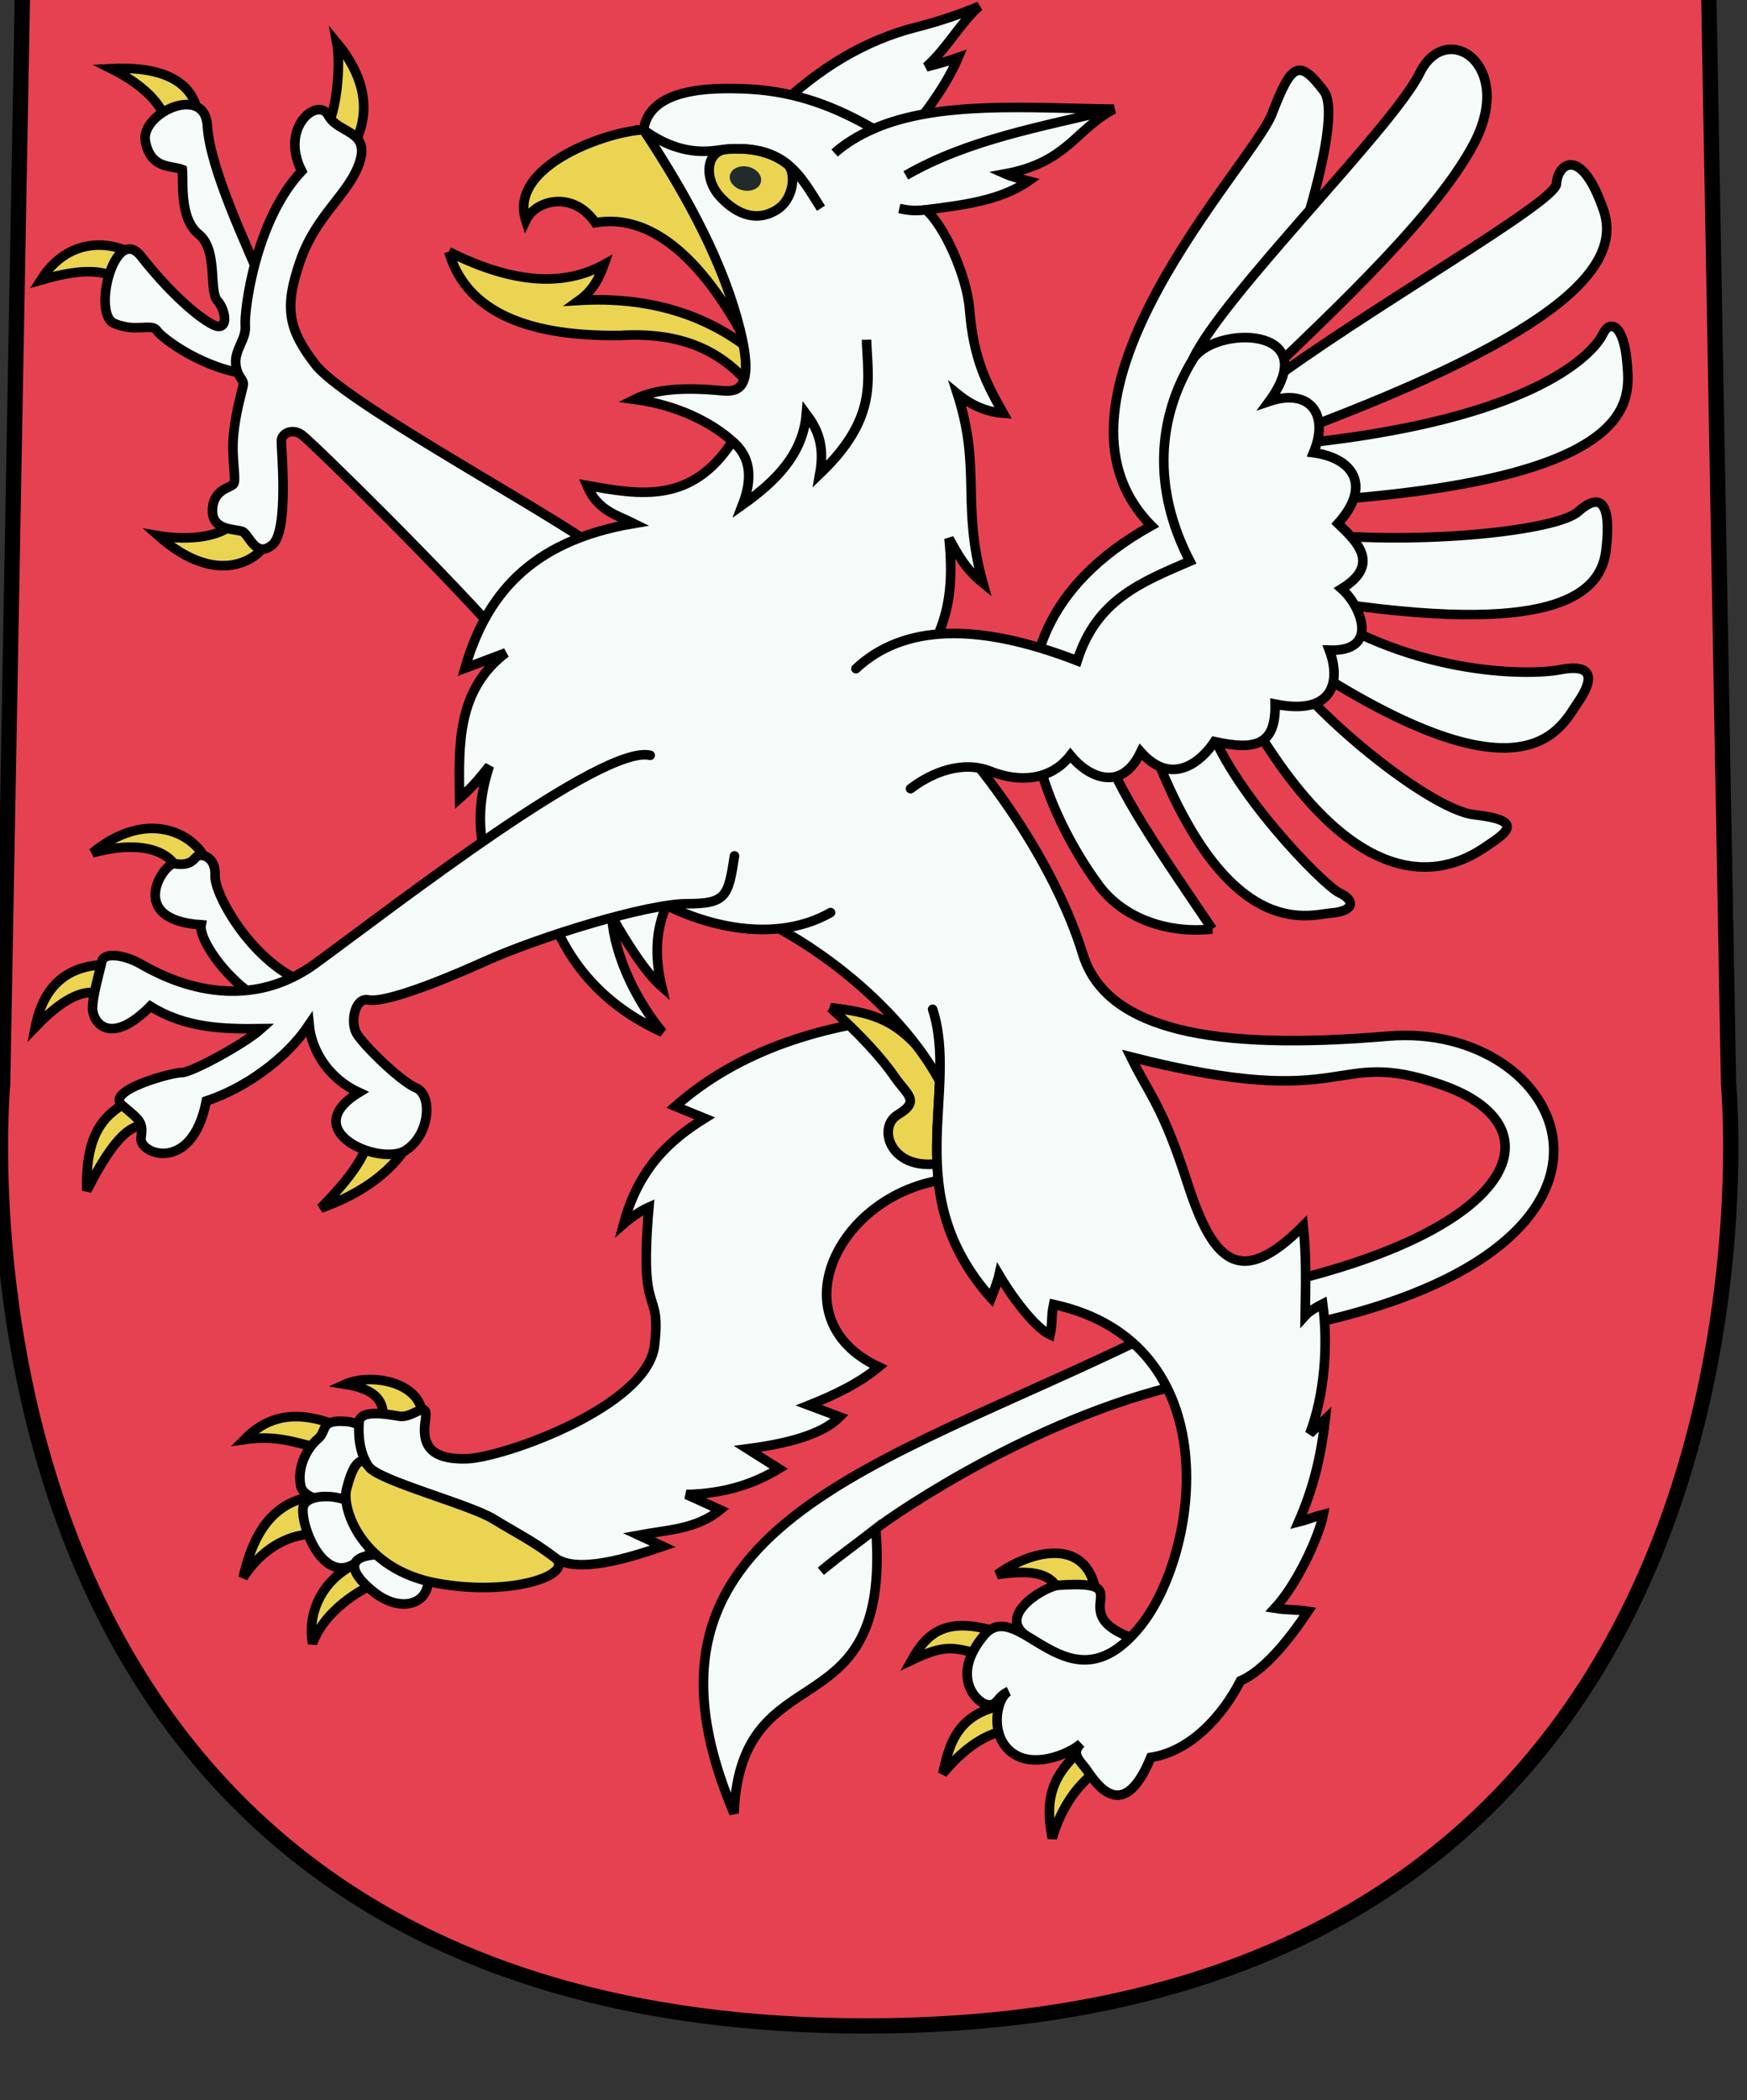 <?xml version="1.0" encoding="UTF-8" standalone="no"?>
<!-- Created with Inkscape (http://www.inkscape.org/) -->

<svg
   xmlns:dc="http://purl.org/dc/elements/1.1/"
   xmlns:cc="http://creativecommons.org/ns#"
   xmlns:rdf="http://www.w3.org/1999/02/22-rdf-syntax-ns#"
   xmlns:svg="http://www.w3.org/2000/svg"
   xmlns="http://www.w3.org/2000/svg"
   xmlns:sodipodi="http://sodipodi.sourceforge.net/DTD/sodipodi-0.dtd"
   xmlns:inkscape="http://www.inkscape.org/namespaces/inkscape"
   width="96.674mm"
   height="116.163mm"
   viewBox="0 0 96.674 116.163"
   version="1.1"
   id="svg18239"
   inkscape:version="0.92.3 (2405546, 2018-03-11)"
   sodipodi:docname="COA Caingorn.svg">
  <rect x="0" y="0" width="96.674" height="116.163" fill="#333333" stroke="none"/>
  <defs
     id="defs18233" />
  <sodipodi:namedview
     id="base"
     pagecolor="#ffffff"
     bordercolor="#666666"
     borderopacity="1.0"
     inkscape:pageopacity="0.0"
     inkscape:pageshadow="2"
     inkscape:zoom="0.49497475"
     inkscape:cx="409.23467"
     inkscape:cy="237.27254"
     inkscape:document-units="mm"
     inkscape:current-layer="layer1"
     showgrid="false"
     fit-margin-top="0"
     fit-margin-left="0"
     fit-margin-right="0"
     fit-margin-bottom="0"
     inkscape:window-width="1920"
     inkscape:window-height="1017"
     inkscape:window-x="-4"
     inkscape:window-y="-4"
     inkscape:window-maximized="1" />
  <g
     inkscape:label="Layer 1"
     inkscape:groupmode="layer"
     id="layer1"
     transform="translate(378.688,-108.895)">
    <g
       transform="matrix(0.282,0,0,0.282,-885.699,-4439.36)"
       id="g15745">
      <path
         sodipodi:nodetypes="ccsccsc"
         id="path3319-7-4-83-7-0-9-1-3-6"
         d="m 1802.421,16121.364 -3.99,219.806 c 0,0 -17.478,184.796 169.364,184.796 186.792,0 169.309,-184.796 169.309,-184.796 l -3.99,-219.806 c 0,0 -110.197,-4 -165.319,-4 -55.141,0 -165.374,4 -165.374,4 z"
         style="fill:#e64151;fill-opacity:1;stroke:#000000;stroke-width:3;stroke-miterlimit:4;stroke-dasharray:none"
         inkscape:connector-curvature="0" />
      <g
         style="stroke-width:0.973"
         id="use15640"
         transform="matrix(1.028,-0.013,0.013,1.027,146.246,-908.421)">
        <path
           d="m 1454.094,16884.087 c -4.925,-1.246 -8.225,-2.622 -14.276,-1.825 3.959,-3.902 9.233,-6.053 17.885,-2.36 m -17.3,-173.111 c -3.219,3.725 -10.761,3.41 -14.815,2.66 11.587,10.512 19.466,4.209 20.486,1.697 m 12.311,-78.615 c 2.385,-3.573 3.166,-12.736 2.472,-16.799 10.034,12.457 1.888,21.208 1.208,22.001 m -34.298,-8.29 c -1.441,-4.046 -6.374,-7.441 -10.048,-9.312 15.991,-0.599 16.204,7.922 16.434,8.941 m -16.445,30.807 c -3.802,-2.002 -9.958,-0.639 -13.93,0.469 6.772,-10.419 17.631,-5.867 18.869,-3.459 m 172.656,259.344 c 0.169,-6.703 -5.122,-7.317 -12.102,-6.369 5.618,-4.104 17.738,-7.954 18.936,4.671 m -22.653,10.399 c -4.925,-1.246 -6.398,-1.902 -12.796,1.043 2.96,-5.156 6.743,-8.596 17.171,-4.879 m 1.952,18.467 c -5.169,0.08 -10.024,4.069 -13.5,8.184 1.37,-5.463 2.654,-12.043 13.543,-13.201 m 15.906,12.97 c -4.277,3.056 -7.16,7.666 -8.701,12.827 -0.929,-5.554 -1.265,-11.133 6.012,-17 m -132.7,-64.568 c 0.074,-2.429 0.012,-5.594 -7.152,-6.843 4.97,-2.159 14.822,-0.207 14.645,6.496 m -21.11,22.017 c -5.169,0.08 -10.047,2.981 -13.5,8.183 1.37,-5.462 4.193,-14.306 13.693,-15.363 m 12.282,16.469 c -5.599,2.174 -11.143,6.699 -12.867,11.649 -0.929,-5.554 1.653,-11.918 8.249,-15.067 m 4.004,-81.754 c -1.029,2.816 -1.816,5.909 -9.645,13.682 9.915,-3.289 16.153,-9.131 18.335,-15.049 m -44.849,-49.8 c -1.037,-3.075 -5.963,-6.189 -16.197,-3.539 12.136,-9.696 22.219,-1.719 22.331,4.381 m -15.655,42.934 c -4.554,2.396 -8.733,5.528 -8.572,17.161 7.282,-13.868 10.255,-12.482 13.554,-12.248 m -7.753,-30.82 c -8.07,-0.484 -13.407,3.04 -15.227,11.693 6.194,-6.302 10.44,-7.47 13.58,-5.724"
           style="color:#000000;display:inline;overflow:visible;visibility:visible;opacity:1;fill:#ead452;fill-opacity:1;fill-rule:evenodd;stroke:#000000;stroke-width:1.825;stroke-linecap:butt;stroke-linejoin:miter;stroke-miterlimit:4;stroke-dasharray:none;stroke-dashoffset:0;stroke-opacity:1;marker:none"
           id="path15642"
           inkscape:connector-curvature="0" />
        <path
           d="m 1460.284,16892.107 c 0.22,2.805 -9.129,2.812 -9.815,-0.93 -0.686,-3.74 1.502,-7.331 3.38,-8.851 1.932,-1.565 0.304,-3.709 5.364,-3.282 5.158,0.433 1.566,3.905 5.736,8.863 -4.519,-0.78 -4.664,4.2 -4.664,4.2 z"
           style="color:#000000;display:inline;overflow:visible;visibility:visible;opacity:1;fill:#f5fbf8;fill-opacity:1;fill-rule:evenodd;stroke:#000000;stroke-width:1.825;stroke-linecap:butt;stroke-linejoin:miter;stroke-miterlimit:4;stroke-dasharray:none;stroke-dashoffset:0;stroke-opacity:1;marker:none"
           id="path15644"
           inkscape:connector-curvature="0" />
        <path
           sodipodi:nodetypes="ccccccccccc"
           d="m 1443.893,16678.888 c -8.884,-0.832 -17.02,-7.058 -18.07,-8.622 -1.017,-1.514 -3.97,0.377 -8.15,-1.479 -4.27,-1.9 0.43,-19.159 5.318,-12.727 4.837,6.366 10.342,11.551 13.491,13.198 3.148,1.645 2.593,-2.699 0.965,-4.546 -1.677,-1.902 0.29,-9.693 -3.401,-12.731 -3.742,-3.082 -2.78,-10.318 -2.984,-12.404 -2.042,-0.857 -6.03,-0.07 -6.986,-5.489 -0.938,-5.319 11.494,-10.969 11.872,-2.783 0.379,8.191 7.289,23.031 9.586,28.934"
           style="color:#000000;display:inline;overflow:visible;visibility:visible;opacity:1;fill:#f5fbf8;fill-opacity:1;fill-rule:evenodd;stroke:#000000;stroke-width:1.825;stroke-linecap:butt;stroke-linejoin:miter;stroke-miterlimit:4;stroke-dasharray:none;stroke-dashoffset:0;stroke-opacity:1;marker:none"
           id="path15646"
           inkscape:connector-curvature="0" />
        <path
           sodipodi:nodetypes="ccccccccccccccccc"
           d="m 1492.599,16731.803 c -11.085,-13.261 -37.556,-39.984 -39.428,-41.316 -1.801,-1.282 -3.832,-0.266 -3.869,1.167 -0.036,1.43 1.246,17.142 -1.947,19.787 -3.255,2.695 -4.454,-2.098 -5.703,-2.599 -1.288,-0.518 -5.673,-0.211 -5.667,-3.929 0.01,-4.142 3.448,-4.414 4.057,-5.112 0.664,-0.758 -0.298,-4.685 0.116,-9.093 0.413,-4.409 1.689,-8.337 1.983,-9.738 0.273,-1.3 -1.2,-1.531 -1.357,-4.239 -0.158,-2.711 2.11,-4.592 1.913,-7.206 -0.198,-2.629 2.105,-20.032 11.14,-29.37 -4.17,-8.5 3.348,-14.178 5.185,-10.603 1.837,3.576 7.888,2.9 5.93,8.937 -1.959,6.034 -8.386,9.9 -11.597,18.788 -3.2,8.855 -2.547,12.974 2.611,19.834 5.168,6.873 38.774,25.692 51.411,34.426 l 12.422,7.967"
           style="color:#000000;display:inline;overflow:visible;visibility:visible;opacity:1;fill:#f5fbf8;fill-opacity:1;fill-rule:evenodd;stroke:#000000;stroke-width:1.825;stroke-linecap:butt;stroke-linejoin:miter;stroke-miterlimit:4;stroke-dasharray:none;stroke-dashoffset:0;stroke-opacity:1;marker:none"
           id="path15648"
           inkscape:connector-curvature="0" />
        <path
           d="m 1614.521,16923.988 c -23.136,-5.358 -1.613,-12.984 -19.716,-11.935 -2.335,0.137 -11.367,5.206 -6.664,9.216 4.643,3.959 13.998,10.353 26.38,2.719 z"
           style="color:#000000;display:inline;overflow:visible;visibility:visible;opacity:1;fill:#f5fbf8;fill-opacity:1;fill-rule:evenodd;stroke:#000000;stroke-width:1.825;stroke-linecap:butt;stroke-linejoin:miter;stroke-miterlimit:4;stroke-dasharray:none;stroke-dashoffset:0;stroke-opacity:1;marker:none"
           id="path15650"
           inkscape:connector-curvature="0" />
        <path
           d="m 1569.482,16802.949 c -18.608,1.282 -34.463,6.293 -46.594,16.716 1.855,0.787 3.71,1.574 5.565,2.361 -6.714,4.058 -12.714,9.366 -15.705,19.946 0,0 2.416,-2.08 4.859,-3.12 -2.234,22.238 2.23,14.845 0.735,26.419 -1.501,11.673 -29.155,21.078 -36.138,21.194 -6.993,0.117 -8.544,-2.844 -7.787,-7.354 0.756,-4.499 -2.176,-0.431 -4.972,-0.937 -2.7,-0.49 -7.495,-1.36 -7.678,1.047 -0.184,2.409 -0.086,5.701 1.712,8.486 1.766,2.733 19.201,7.464 23.746,10.365 3.856,2.461 7.429,4.238 11.518,7.452 4.132,3.249 13.971,0.345 20.688,-1.86 -1.53,-0.732 -3.059,-1.463 -4.589,-2.195 5.384,-0.942 11.041,-0.936 15.631,-4.643 -2.136,-1.004 -4.272,-2.008 -6.409,-3.012 7.231,-0.04 12.913,-1.86 17.709,-4.697 -1.985,-1.29 -3.969,-2.58 -5.954,-3.87 9.687,-1.128 15,-3.217 17.693,-5.883 -1.956,-0.761 -3.911,-1.522 -5.867,-2.283 4.989,-1.919 9.677,-4.115 13.436,-7.166 -20.108,-9.692 -6.394,-35.166 15.82,-35.837"
           style="color:#000000;display:inline;overflow:visible;visibility:visible;opacity:1;fill:#f5fbf8;fill-opacity:1;fill-rule:evenodd;stroke:#000000;stroke-width:1.825;stroke-linecap:butt;stroke-linejoin:miter;stroke-miterlimit:4;stroke-dasharray:none;stroke-dashoffset:0;stroke-opacity:1;marker:none"
           id="path15652"
           inkscape:connector-curvature="0" />
        <path
           d="m 1460.615,16895.831 c 0.138,-2.681 -9.415,-3.814 -9.759,-0.282 -0.35,3.629 3.412,13.47 8.91,11.086 5.462,-2.367 4.022,-3.869 3.114,-5.018 -0.868,-1.099 -2.41,-3.007 -2.265,-5.786 z"
           style="color:#000000;display:inline;overflow:visible;visibility:visible;opacity:1;fill:#f5fbf8;fill-opacity:1;fill-rule:evenodd;stroke:#000000;stroke-width:1.825;stroke-linecap:butt;stroke-linejoin:miter;stroke-miterlimit:4;stroke-dasharray:none;stroke-dashoffset:0;stroke-opacity:1;marker:none"
           id="path15654"
           inkscape:connector-curvature="0" />
        <path
           d="m 1467.218,16904.584 c -8.657,-0.501 -8.037,3.019 -3.06,7.096 5.794,4.747 12.114,1.927 10.008,-4.737"
           style="color:#000000;display:inline;overflow:visible;visibility:visible;opacity:1;fill:#f5fbf8;fill-opacity:1;fill-rule:evenodd;stroke:#000000;stroke-width:1.825;stroke-linecap:butt;stroke-linejoin:miter;stroke-miterlimit:4;stroke-dasharray:none;stroke-dashoffset:0;stroke-opacity:1;marker:none"
           id="path15656"
           inkscape:connector-curvature="0" />
        <path
           d="m 1476.228,16910.164 c -14.332,-2.828 -17.999,-14.418 -17.025,-18.132 0.949,-3.621 2.479,-7.11 4.277,-4.325 1.766,2.733 19.201,7.464 23.746,10.365 3.856,2.461 7.429,4.238 11.518,7.452 4.132,3.249 -8.185,7.467 -22.516,4.64 z"
           style="color:#000000;display:inline;overflow:visible;visibility:visible;opacity:1;fill:#ead452;fill-opacity:1;fill-rule:evenodd;stroke:#000000;stroke-width:1.825;stroke-linecap:butt;stroke-linejoin:miter;stroke-miterlimit:4;stroke-dasharray:none;stroke-dashoffset:0;stroke-opacity:1;marker:none"
           id="path15658"
           inkscape:connector-curvature="0" />
        <path
           d="m 1445.467,16799.079 c -7.191,-3.37 -13.235,-12.33 -12.641,-15.216 -14.582,-1.169 -6.825,-12.056 -4.946,-11.738 1.982,0.326 3.126,0 4.004,-1.071 0.935,-1.139 3.966,-0.22 3.718,3.393 -0.254,3.716 7.252,17.401 17.559,20.957"
           style="color:#000000;display:inline;overflow:visible;visibility:visible;opacity:1;fill:#f5fbf8;fill-opacity:1;fill-rule:evenodd;stroke:#000000;stroke-width:1.825;stroke-linecap:butt;stroke-linejoin:miter;stroke-miterlimit:4;stroke-dasharray:none;stroke-dashoffset:0;stroke-opacity:1;marker:none"
           id="path15660"
           inkscape:connector-curvature="0" />
        <path
           d="m 1552.715,16801.193 c 7.701,0.999 12.243,2.289 17.455,8.69 0,0 17.046,17.387 5.59,20.758 -11.545,3.396 -14.808,-6.288 -10.45,-8.823 4.476,-2.604 1.813,-3.791 -0.485,-7.243 -2.342,-3.518 -6.447,-8.15 -12.109,-13.382 z"
           style="color:#000000;display:inline;overflow:visible;visibility:visible;opacity:1;fill:#ead452;fill-opacity:1;fill-rule:evenodd;stroke:#000000;stroke-width:1.825;stroke-linecap:butt;stroke-linejoin:miter;stroke-miterlimit:4;stroke-dasharray:none;stroke-dashoffset:0;stroke-opacity:1;marker:none"
           id="path15662"
           inkscape:connector-curvature="0" />
        <path
           sodipodi:nodetypes="cccccccccccc"
           inkscape:connector-curvature="0"
           d="m 1609.941,16811.326 c 42.747,11.467 37.887,-1.655 59.26,6.093 21.247,7.703 15.222,26.071 -26.425,36.405 -8.976,2.687 -18.773,5.713 -30.105,10.759 -52.047,24.758 -102.905,34.966 -80.291,90.238 1.683,-31.446 30.309,-14.335 27.748,-54.002 -3.734,2.848 -7.199,5.199 -10.588,7.987 3.389,-2.788 6.854,-5.139 10.588,-7.987 3.816,-2.911 32.161,-21.921 61.992,-27.48 11.306,-2.267 15.352,-9.279 24.139,-11.144 67.08,-14.9 46.273,-56.636 12.854,-54.214 -33.448,2.424 -53.859,-1.773 -58.119,-16.475"
           style="fill:#f5fbf8;fill-opacity:1;fill-rule:evenodd;stroke:#000000;stroke-width:1.825;stroke-linecap:round;stroke-linejoin:miter;stroke-miterlimit:4;stroke-dasharray:none;stroke-opacity:1"
           id="path15664" />
        <path
           sodipodi:nodetypes="cccccccccccccccccccccccccccccccc"
           inkscape:connector-curvature="0"
           d="m 1617.606,16805.745 c -8.945,-2.662 -14.593,-7.27 -16.613,-14.239 -4.241,-14.638 -16.097,-34.923 -32.452,-50.446 -17.428,-21.256 -31.661,-28.725 -42.841,-28.852 -15.321,-0.174 -24.912,13.44 -29.139,24.254 -7.846,25.528 23.109,51.603 46.551,49.507 14.586,8.347 25.348,20.025 30.289,29.516 -0.641,12.674 -3.482,26.743 9.293,41.534 0.458,-1.137 1.242,-2.951 1.58,-4.376 3.086,5.356 7.111,10.383 9.588,11.539 0.566,-2.462 0.183,-3.315 0.749,-5.777 33.499,7.773 27.247,47.839 15.742,61.713 -13.925,16.793 -23.095,-6.516 -29.828,1.312 -6.681,7.769 -1.504,12.999 0.531,13.262 1.937,0.25 1.63,-1.4 4.07,-2.519 -2.441,1.119 -4.085,9.057 1.104,12.165 4.323,2.59 10.804,-0.393 12.572,-2.043 -1.768,1.65 -0.792,2.811 0.603,4.54 1.349,1.675 6.719,12.318 12.662,-1.687 7.746,-1.076 13.921,-7.989 17.296,-14.404 4.407,-1.834 9.139,-7.408 13.059,-13.117 -2.603,-0.443 -3.716,-0.226 -6.319,-0.671 4.271,-4.503 8.573,-13.473 9.479,-17.792 -2.143,0.509 -2.598,0.856 -4.741,1.366 2.834,-6.34 4.36,-11.931 5.325,-19.517 -1.691,1.595 -1.281,1.1 -2.972,2.695 2.974,-7.547 3.709,-17.065 2.781,-24.743 -0.922,0.463 -2.568,1.295 -3.38,2.185 0.174,-6.309 0.391,-11.217 -0.159,-17.157 -12.059,11.829 -17.243,6.969 -21.96,-8.357 -4.641,-15.078 -7.103,-17.017 -10.534,-24.31 2.429,0.652 4.705,1.224 6.84,1.725"
           style="fill:#f5fbf8;fill-opacity:1;fill-rule:evenodd;stroke:#000000;stroke-width:1.825;stroke-linecap:round;stroke-linejoin:miter;stroke-miterlimit:4;stroke-dasharray:none;stroke-opacity:1"
           id="path15666" />
        <g
           style="stroke-width:0.947"
           transform="matrix(1.001,0.23,-0.23,1.001,3760.162,-329.303)"
           id="g15690">
          <path
             style="opacity:1;fill:#f5fbf8;fill-opacity:1;stroke:#000000;stroke-width:1.776;stroke-miterlimit:4;stroke-dasharray:none;stroke-dashoffset:4.58;stroke-opacity:1"
             d="m 1595.099,16575.404 c 6.111,-9.218 13.496,-16.128 22.228,-20.473 4.542,-2.261 7.615,-4.237 10.613,-6.269 -2.804,3.791 -4.082,8.714 -7.209,13.071 1.826,-0.906 3.643,-1.842 5.407,-2.934 -1.248,6.686 -4.966,13.714 -7.877,19.672 z"
             id="path15668"
             inkscape:connector-curvature="0"
             sodipodi:nodetypes="csccccc" />
          <path
             style="opacity:1;fill:#ead452;fill-opacity:1;stroke:#000000;stroke-width:1.776;stroke-miterlimit:4;stroke-dasharray:none;stroke-dashoffset:4.58;stroke-opacity:1"
             d="m 1541.263,16614.115 c 13.642,3.493 22.597,1.525 28.697,-3.772 -0.325,2.604 -1.004,5.158 -3.115,7.497 11.884,-3.336 24.366,-2.934 35.683,3.679 l 0.472,6.46 c -6.507,-5.663 -14.611,-8.966 -27.375,-5.376 -18.388,4.229 -29.31,0.859 -34.361,-8.488 z"
             id="path15670"
             inkscape:connector-curvature="0"
             sodipodi:nodetypes="ccccccc" />
          <path
             id="path15672"
             style="opacity:1;fill:#f5fbf8;fill-opacity:1;stroke:#000000;stroke-width:1.776;stroke-miterlimit:4;stroke-dasharray:none;stroke-dashoffset:4.58;stroke-opacity:1"
             d="m 1643.402,16677.868 c -0.649,-11.41 5.546,-14.28 0,-31.311 2.408,2.768 4.214,4.888 7.907,6.766 -7.054,-13.427 -4.719,-20.635 -12.06,-33.361 3.152,1.615 6.162,2.094 9.062,1.698 -4.01,-4.531 -7.489,-8.499 -10.195,-17.541 -1.831,-6.12 -8.142,-14.482 -11.874,-16.377 5.938,-2.118 13.083,-4.441 17.538,-9.275 -1.676,-0.07 -3.374,-0.134 -4.531,-0.378 10.816,-4.514 11.027,-10.849 17.18,-16.032 -15.527,3.16 -32.119,5.309 -42.857,13.015 -7.331,-2.347 -15.234,-3.834 -24.544,-2.264 -6.803,1.148 -17.762,3.69 -17.181,11.506 l 25.488,32.725 c 4.922,10.145 1.903,11.249 -1.038,11.6 -7.051,0.84 -12.145,2.311 -15.481,4.998 8.004,-0.654 14.918,1.192 19.422,3.785 v 0 c -4.946,13.115 -14.841,13.377 -24.697,13.737 2.977,4.21 6.56,4.183 10.012,5.068 -18.448,7.368 -24.047,19.32 -24.965,32.943 l 6.809,-4.401 c -7.453,8.722 -4.917,18.514 -2.67,28.275 1.58,-2.118 2.619,-3.969 4.138,-7.069 -1.141,10.413 2.431,19.196 10.546,26.408 0.195,-4.099 0.49,-8.113 1.736,-11.337 4.936,13.269 14.109,23.161 29.639,26.52 -5.77,-4.475 -11.743,-11.916 -13.757,-19.035 3.57,3.953 8.165,8.757 11.823,10.779 -2.549,-5.303 -3.155,-9.898 -2.491,-14.028"
             inkscape:connector-curvature="0"
             sodipodi:nodetypes="cccccccccccccccccccccccccccccc" />
          <path
             sodipodi:nodetypes="csscc"
             inkscape:connector-curvature="0"
             d="m 1587.655,16584.569 c -3.676,1.187 -2.954,6.216 0.618,8.798 2.995,2.165 7.347,3.73 10.95,0.189 2.674,-2.628 2.039,-7.488 0.149,-8.637 -2.84,-1.384 -6.689,-1.869 -11.718,-0.35 z"
             style="opacity:1;fill:#ead452;fill-opacity:1;stroke:#000000;stroke-width:1.776;stroke-miterlimit:4;stroke-dasharray:none;stroke-dashoffset:4.58;stroke-opacity:1"
             id="path15674" />
          <path
             style="opacity:1;fill:none;fill-opacity:1;stroke:#000000;stroke-width:1.776;stroke-miterlimit:4;stroke-dasharray:none;stroke-dashoffset:4.58;stroke-opacity:1"
             d="m 1600.238,16637.422 c 3.737,1.95 5.198,5.601 4.339,11.136 5.148,-5.628 8.982,-11.631 8.01,-19.005 2.443,2.138 4.598,4.724 4.806,10.336 8.468,-12.563 4.986,-18.946 3.204,-26.208"
             id="path15676"
             inkscape:connector-curvature="0"
             sodipodi:nodetypes="ccccc" />
          <path
             sodipodi:nodetypes="ccccc"
             inkscape:connector-curvature="0"
             d="m 1571.848,16584.314 c -5.743,1.321 -23.316,11.581 -17.836,21.086 0.926,-4.068 7.344,-7.389 12.738,-2.319 7.335,-3.01 17.581,-0.798 30.585,13.958 -5.416,-11.206 -14.57,-22.051 -25.488,-32.725 z"
             style="opacity:1;fill:#ead452;fill-opacity:1;stroke:#000000;stroke-width:1.776;stroke-miterlimit:4;stroke-dasharray:none;stroke-dashoffset:4.58;stroke-opacity:1"
             id="path15678" />
          <path
             inkscape:connector-curvature="0"
             id="path15680"
             d="m 1571.848,16584.314 c 4.689,2.067 9.35,2.603 14.065,0.849 12.087,-4.497 16.292,1.495 21.24,6.413"
             style="opacity:1;fill:none;fill-opacity:1;stroke:#000000;stroke-width:1.776;stroke-miterlimit:4;stroke-dasharray:none;stroke-dashoffset:4.58;stroke-opacity:1" />
          <path
             style="opacity:1;fill:none;fill-opacity:1;stroke:#000000;stroke-width:1.776;stroke-miterlimit:4;stroke-dasharray:none;stroke-dashoffset:4.58;stroke-opacity:1"
             d="m 1621.264,16582.272 c 10.013,-9.074 22.891,-14.232 35.165,-20.215"
             id="path15682"
             inkscape:connector-curvature="0"
             sodipodi:nodetypes="cc" />
          <path
             style="opacity:1;fill:none;fill-opacity:1;stroke:#000000;stroke-width:1.776;stroke-miterlimit:4;stroke-dasharray:none;stroke-dashoffset:4.58;stroke-opacity:1"
             d="m 1607.447,16581.005 c 1.576,-2.164 3.66,-4.125 6.125,-5.933"
             id="path15684"
             inkscape:connector-curvature="0"
             sodipodi:nodetypes="cc" />
          <ellipse
             style="opacity:1;fill:#222b2c;fill-opacity:1;stroke:none;stroke-width:1.776;stroke-miterlimit:4;stroke-dasharray:none;stroke-dashoffset:4.58;stroke-opacity:1"
             id="ellipse15686"
             cx="1592.262"
             cy="16589.146"
             rx="2.95"
             ry="2.24" />
          <path
             style="opacity:1;fill:none;fill-opacity:1;stroke:#000000;stroke-width:1.776;stroke-miterlimit:4;stroke-dasharray:none;stroke-dashoffset:4.58;stroke-opacity:1"
             d="m 1626.242,16587.742 c -2.145,0.776 -3.601,0.801 -4.86,0.797"
             id="path15688"
             inkscape:connector-curvature="0"
             sodipodi:nodetypes="cc" />
        </g>
        <path
           d="m 1636.715,16683.773 c 19.36,-14.261 56.359,-34.572 56.574,-38.146 0.229,-3.769 4.738,-7.501 8.926,5.162 4.245,12.837 -15.172,26.501 -67.485,44.499 54.449,-3.234 65.649,-17.999 67.028,-20.829 1.459,-2.993 4.062,-1.657 4.56,5.452 0.497,7.079 2.775,22.643 -61.247,25.773"
           style="color:#000000;display:inline;overflow:visible;visibility:visible;opacity:1;fill:#f5fbf8;fill-opacity:1;fill-rule:evenodd;stroke:#000000;stroke-width:1.825;stroke-linecap:butt;stroke-linejoin:miter;stroke-miterlimit:4;stroke-dasharray:none;stroke-dashoffset:0;stroke-opacity:1;marker:none"
           id="path15692"
           inkscape:connector-curvature="0" />
        <path
           d="m 1646.025,16711.873 c 20.328,2.398 46.416,0.06 50.622,-3.599 4.099,-3.567 6.464,-2.06 5.21,7.472 -1.254,9.542 -12.662,16.651 -59.037,8.15 20.323,15.285 43.701,15.654 49.958,14.527 6.068,-1.094 6.783,1.459 3.313,6.352 -3.528,4.975 -10.878,22.025 -60.093,-13.649 5.299,11.889 30.952,33.628 40.059,34.776 9.302,1.172 6.489,3.281 2.764,5.722 -3.628,2.377 -22.062,16.18 -45.303,-24.672"
           style="color:#000000;display:inline;overflow:visible;visibility:visible;opacity:1;fill:#f5fbf8;fill-opacity:1;fill-rule:evenodd;stroke:#000000;stroke-width:1.825;stroke-linecap:butt;stroke-linejoin:miter;stroke-miterlimit:4;stroke-dasharray:none;stroke-dashoffset:0;stroke-opacity:1;marker:none"
           id="path15694"
           inkscape:connector-curvature="0" />
        <path
           d="m 1625.403,16747.179 c 3.775,12.969 21.56,31.751 24.752,33.319 3.12,1.534 2.75,3.549 -1.649,3.836 -4.204,0.275 -20.702,6.069 -34.71,-34.997"
           style="color:#000000;display:inline;overflow:visible;visibility:visible;opacity:1;fill:#f5fbf8;fill-opacity:1;fill-rule:evenodd;stroke:#000000;stroke-width:1.825;stroke-linecap:butt;stroke-linejoin:miter;stroke-miterlimit:4;stroke-dasharray:none;stroke-dashoffset:0;stroke-opacity:1;marker:none"
           id="path15696"
           inkscape:connector-curvature="0" />
        <path
           d="m 1625.794,16787.104 c -8.205,0.813 -16.797,-2.054 -21.528,-8.604 -4.658,-6.449 -31.04,-45.902 10.88,-68.572 -23.723,-24.656 20.114,-68.619 24.002,-78.327 3.818,-9.534 5.237,-10.677 9.974,-4.246 4.647,6.309 -10.94,48.8 -20.176,63.855 -9.189,14.977 1.245,26.419 -15.654,39.143 -16.899,12.724 -8.245,25.345 12.501,56.751 z"
           style="color:#000000;display:inline;overflow:visible;visibility:visible;opacity:1;fill:#f5fbf8;fill-opacity:1;fill-rule:evenodd;stroke:#000000;stroke-width:1.825;stroke-linecap:butt;stroke-linejoin:miter;stroke-miterlimit:4;stroke-dasharray:none;stroke-dashoffset:0;stroke-opacity:1;marker:none"
           id="path15698"
           inkscape:connector-curvature="0" />
        <path
           d="m 1623.44,16678.32 c 5.898,-12.278 38.779,-43.811 44.028,-54.197 5.19,-10.271 18.248,-1.424 10.215,13.52 -8.06,14.996 -31.714,35.667 -44.789,48.179"
           style="color:#000000;display:inline;overflow:visible;visibility:visible;opacity:1;fill:#f5fbf8;fill-opacity:1;fill-rule:evenodd;stroke:#000000;stroke-width:1.825;stroke-linecap:butt;stroke-linejoin:miter;stroke-miterlimit:4;stroke-dasharray:none;stroke-dashoffset:0;stroke-opacity:1;marker:none"
           id="path15700"
           inkscape:connector-curvature="0" />
        <path
           d="m 1558.418,16736.521 c 9.112,-8.301 23.185,-8.644 42.252,-0.98 3.815,-11.551 12.266,-14.792 21.741,-18.733 -6.994,-13.946 -5.904,-27.399 1.029,-38.487 4.075,-6.518 25.325,-6.244 14.488,8.157 7.642,-2.48 11.568,2.447 8.34,9.909 7.433,1.08 11.191,6.345 4.505,13.581 3.55,3.49 8.159,7.919 0.532,12.466 3.495,3.093 7.355,12.147 -2.488,11.699 2.147,5.878 0.701,12.586 -10.483,10.166 0.066,7.78 -3.735,8.866 -11.661,7.013 -2.389,3.558 -8.1,8.702 -14.094,1.815 -3.899,7.876 -10.233,4.551 -13.442,0.464 -3.826,4.809 -9.851,5.089 -15.283,2.85 -5.31,-2.188 -11.179,0.06 -15.303,3.129"
           style="color:#000000;display:inline;overflow:visible;visibility:visible;opacity:1;fill:#f5fbf8;fill-opacity:1;fill-rule:evenodd;stroke:#000000;stroke-width:1.825;stroke-linecap:round;stroke-linejoin:miter;stroke-miterlimit:4;stroke-dasharray:none;stroke-dashoffset:0;stroke-opacity:1;marker:none"
           id="path15702"
           inkscape:connector-curvature="0" />
        <path
           inkscape:connector-curvature="0"
           d="m 1582.693,16857.019 c -17.599,-20.377 -5.54,-39.396 -10.461,-55.263 m -19.246,-18.716 c -11.584,6.429 -27.946,2.123 -40.284,-7.459"
           style="fill:#f5fbf8;fill-opacity:1;fill-rule:evenodd;stroke:#000000;stroke-width:1.825;stroke-linecap:round;stroke-linejoin:miter;stroke-miterlimit:4;stroke-dasharray:none;stroke-opacity:1"
           id="path15704" />
        <path
           d="m 1534.782,16771.983 c -1.272,7.739 -1.71,9.124 -9.223,9.023 -7.399,-0.1 -27.808,5.787 -38.816,10.577 -11.085,4.821 -19.558,7.597 -22.193,7.013 -2.493,-0.557 -3.503,4.027 -2.392,6.228 1.097,2.169 8.327,9.417 11.294,10.694 3.097,1.333 2.647,8.833 -2.097,11.876 -4.828,3.098 -20.986,-3.912 -8.813,-11.139 -5.42,-2.571 -8.908,-7.711 -9.35,-13.067 -4.477,6.497 -12.376,11.97 -19.798,14.322 -2.915,14.012 -13.051,9.969 -12.557,6.881 0.495,-3.094 -0.142,-3.316 -3.56,-6.296 -3.206,-2.798 9.674,-6.156 11.442,-6.059 1.749,0.104 12.138,-5.355 15.351,-8.2 -7.263,0.01 -14.481,-0.285 -21.139,-4.554 -7.856,7.706 -10.96,2.863 -11.028,0.466 -0.067,-2.346 1.423,-7.098 1.865,-9.078 0.441,-1.976 4.407,-1.138 6.986,0.279 2.551,1.4 18.235,11.637 33.842,0.545 15.546,-11.055 55.28,-41.205 64.342,-38.922"
           style="color:#000000;display:inline;overflow:visible;visibility:visible;opacity:1;fill:#f5fbf8;fill-opacity:1;fill-rule:evenodd;stroke:#000000;stroke-width:1.825;stroke-linecap:round;stroke-linejoin:miter;stroke-miterlimit:4;stroke-dasharray:none;stroke-dashoffset:0;stroke-opacity:1;marker:none"
           id="path15706"
           inkscape:connector-curvature="0" />
      </g>
    </g>
  </g>
</svg>
